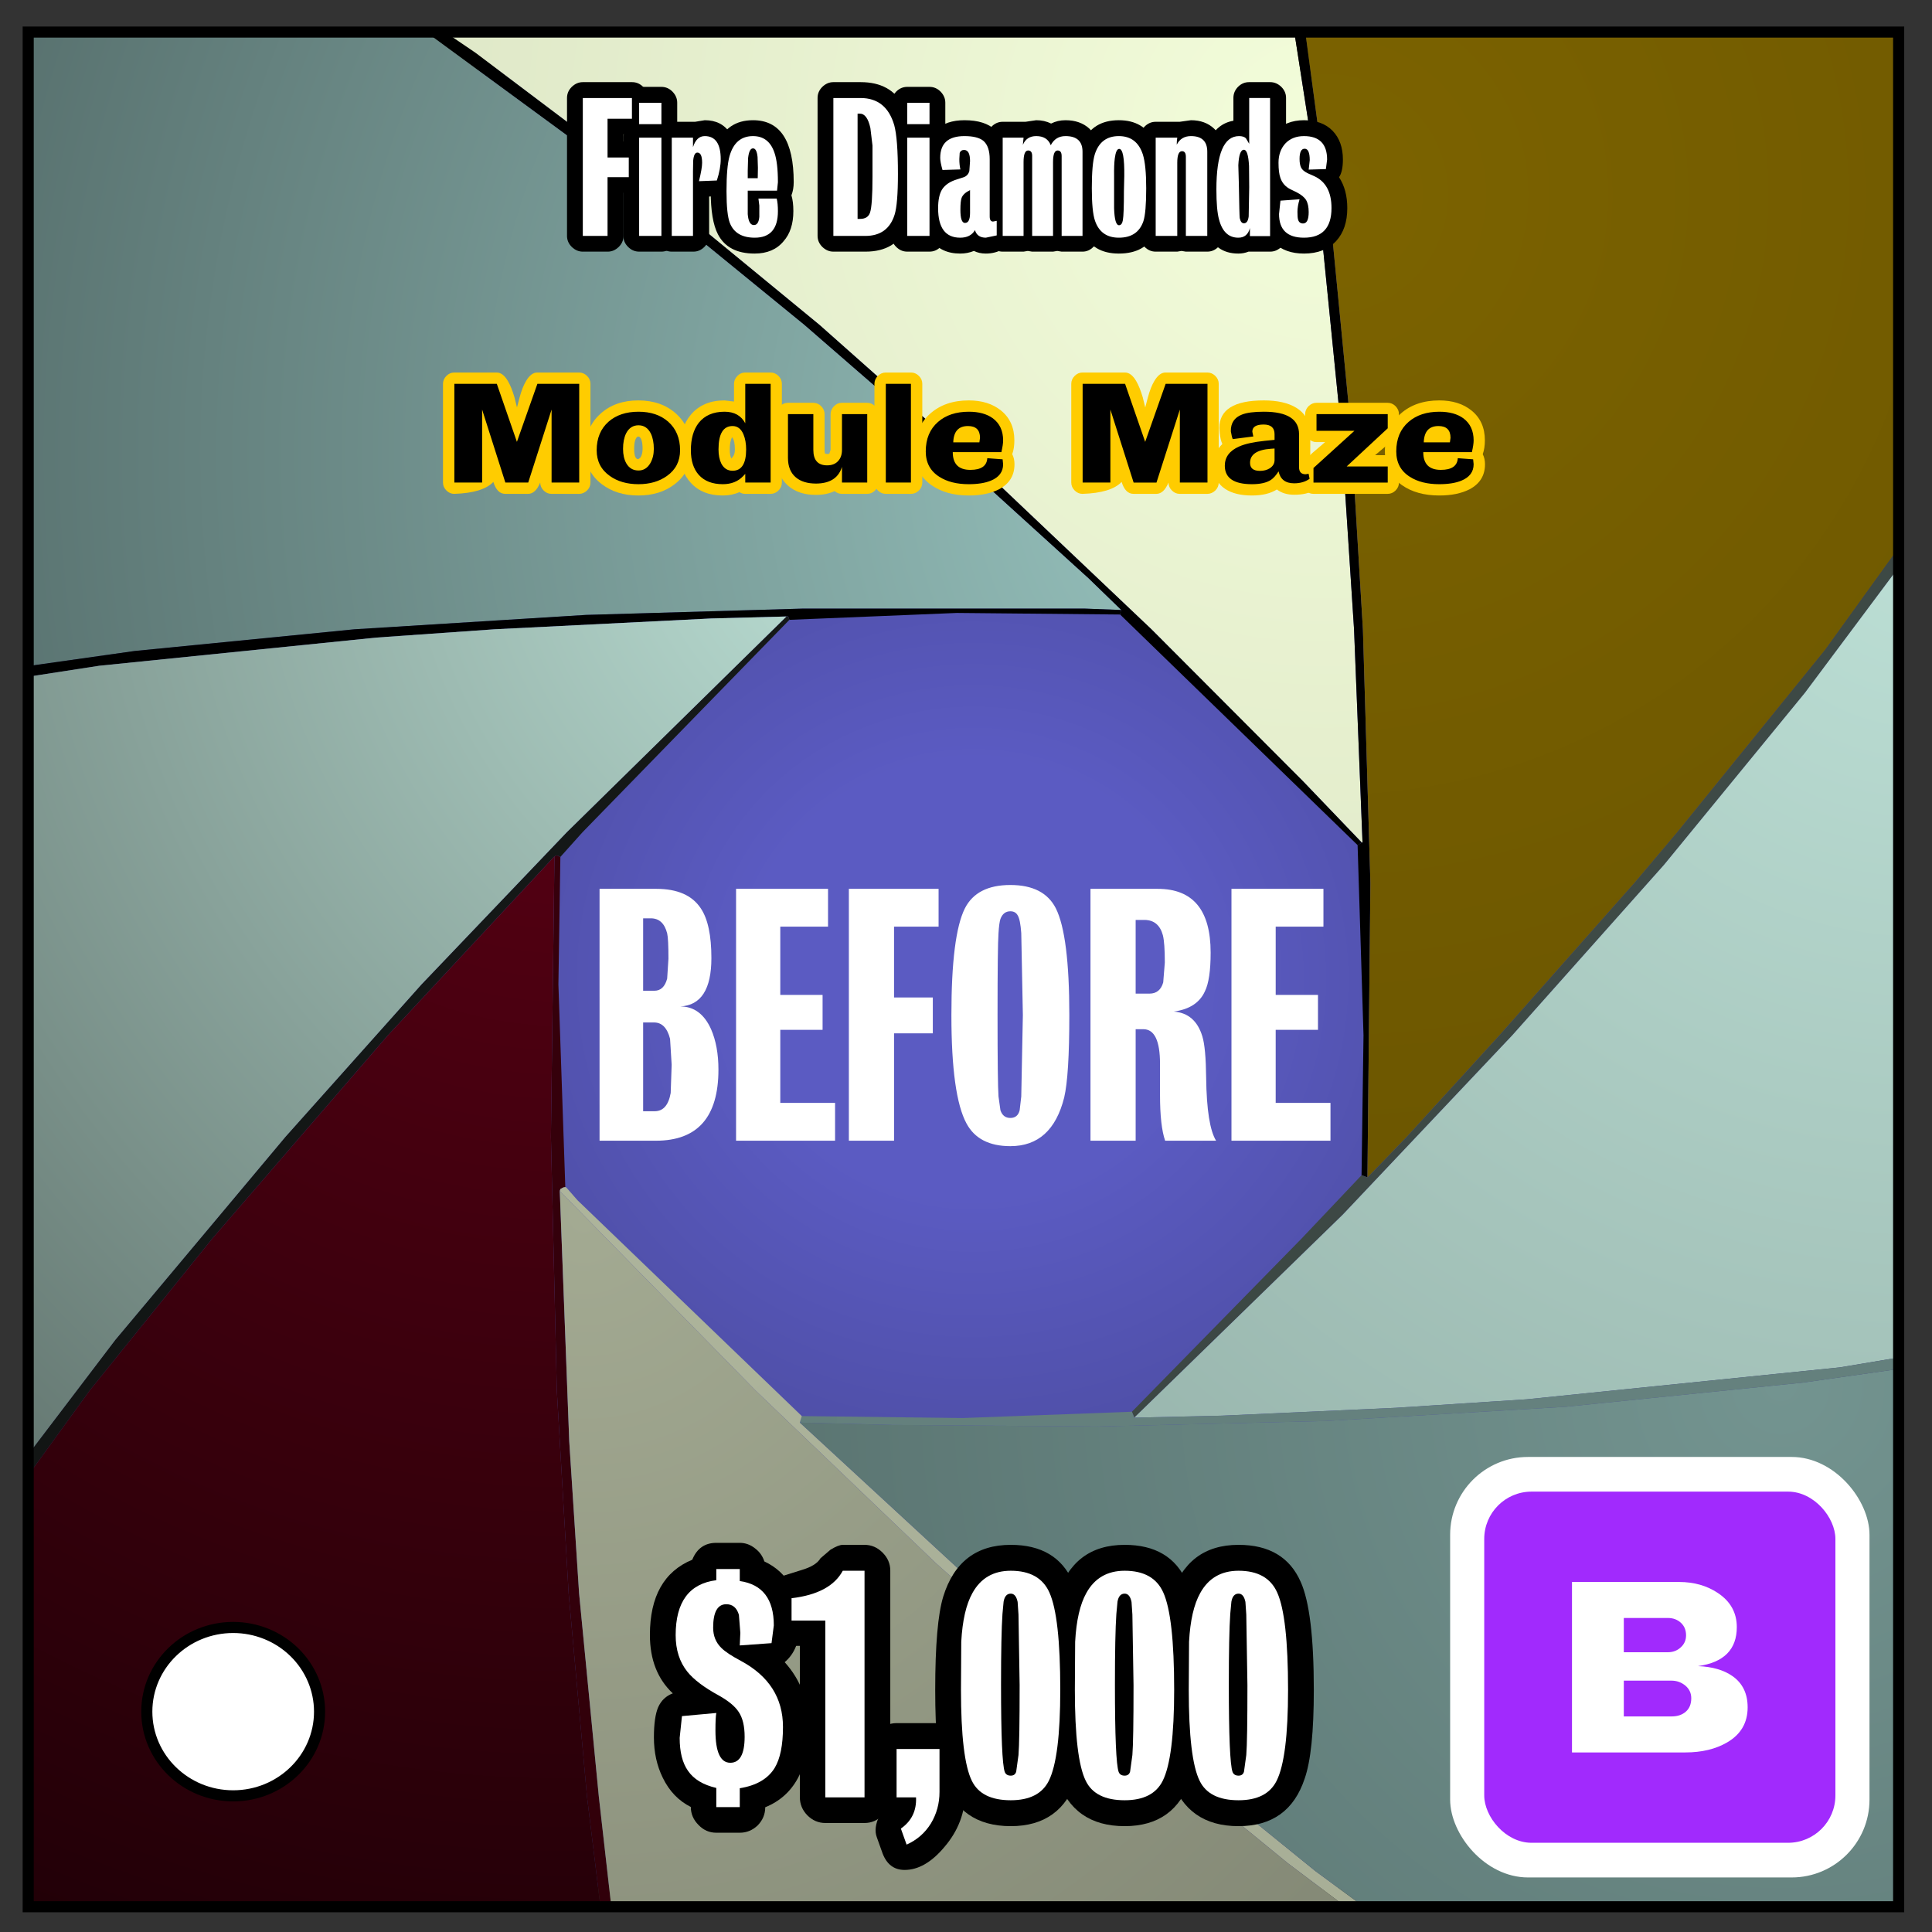 <svg xmlns="http://www.w3.org/2000/svg" viewBox="0 0 348 348" fill="none"><rect x="0" y="0" width="348" height="348" fill="#333333" stroke="none"/><defs><radialGradient spreadMethod="pad" r="819.2" id="d" gradientUnits="userSpaceOnUse" gradientTransform="translate(-152.55 -142.25) scale(.397)" cy="0" cx="0"><stop offset="0"/><stop offset="1"/></radialGradient><radialGradient spreadMethod="pad" r="819.2" id="e" gradientUnits="userSpaceOnUse" gradientTransform="translate(91.85 -130.15) scale(.52)" cy="0" cx="0"><stop stop-color="#9cc9c4" offset="0"/><stop stop-color="#495e5c" offset="1"/></radialGradient><radialGradient spreadMethod="pad" r="819.2" id="f" gradientUnits="userSpaceOnUse" gradientTransform="translate(-256.65 10.1) scale(.443)" cy="0" cx="0"><stop offset="0"/><stop offset="1"/></radialGradient><radialGradient spreadMethod="pad" r="819.2" id="g" gradientUnits="userSpaceOnUse" gradientTransform="matrix(.28 0 0 .28 92 -208)" cy="0" cx="0"><stop stop-color="#f3fdda" offset="0"/><stop stop-color="#dfe8c8" offset="1"/></radialGradient><radialGradient spreadMethod="pad" r="819.2" id="h" gradientUnits="userSpaceOnUse" gradientTransform="translate(-.05 -160.9) scale(.347)" cy="0" cx="0"><stop offset="0"/><stop offset="1"/></radialGradient><radialGradient spreadMethod="pad" r="819.2" id="i" gradientUnits="userSpaceOnUse" gradientTransform="translate(93.25 -195.85) scale(.372)" cy="0" cx="0"><stop stop-color="#7c6300" offset="0"/><stop stop-color="#695400" offset="1"/></radialGradient><radialGradient spreadMethod="pad" r="819.2" id="j" gradientUnits="userSpaceOnUse" gradientTransform="translate(177.7 -25.25) scale(.308)" cy="0" cx="0"><stop stop-color="#3e4a46" offset="0"/><stop stop-color="#3b4643" offset="1"/></radialGradient><radialGradient spreadMethod="pad" r="819.2" id="k" gradientUnits="userSpaceOnUse" gradientTransform="translate(244.2 -109.7) scale(.434)" cy="0" cx="0"><stop stop-color="#bcdfd5" offset="0"/><stop stop-color="#94b0a8" offset="1"/></radialGradient><radialGradient spreadMethod="pad" r="819.2" id="l" gradientUnits="userSpaceOnUse" gradientTransform="translate(152.3 111.6) scale(.299)" cy="0" cx="0"><stop stop-color="#65817e" offset="0"/><stop stop-color="#637f7c" offset="1"/></radialGradient><radialGradient spreadMethod="pad" r="819.2" id="m" gradientUnits="userSpaceOnUse" gradientTransform="translate(-50.75 -82.85) scale(.5)" cy="0" cx="0"><stop stop-color="#151918" offset="0"/><stop stop-color="#101312" offset="1"/></radialGradient><radialGradient spreadMethod="pad" r="819.2" id="n" gradientUnits="userSpaceOnUse" gradientTransform="translate(-5.7 -124.35) scale(.587)" cy="0" cx="0"><stop stop-color="#c1e6db" offset="0"/><stop stop-color="#404c48" offset="1"/></radialGradient><radialGradient spreadMethod="pad" r="819.2" id="o" gradientUnits="userSpaceOnUse" gradientTransform="matrix(.4 0 0 .4 -100.8 -80.3)" cy="0" cx="0"><stop stop-color="#37000c" offset="0"/><stop stop-color="#31000a" offset="1"/></radialGradient><radialGradient spreadMethod="pad" r="819.2" id="p" gradientUnits="userSpaceOnUse" gradientTransform="translate(-100.8 -80.3) scale(.466)" cy="0" cx="0"><stop stop-color="#5a0014" offset="0"/><stop stop-color="#1c0006" offset="1"/></radialGradient><radialGradient spreadMethod="pad" r="819.2" id="q" gradientUnits="userSpaceOnUse" gradientTransform="translate(-136.95 18.25) scale(.42)" cy="0" cx="0"><stop stop-color="#aeb59c" offset="0"/><stop stop-color="#a7ae96" offset="1"/></radialGradient><radialGradient spreadMethod="pad" r="819.2" id="r" gradientUnits="userSpaceOnUse" gradientTransform="translate(-95.45 63.35) scale(.319)" cy="0" cx="0"><stop stop-color="#a3aa92" offset="0"/><stop stop-color="#848976" offset="1"/></radialGradient><radialGradient spreadMethod="pad" r="819.2" id="s" gradientUnits="userSpaceOnUse" gradientTransform="translate(208.15 106.15) scale(.372)" cy="0" cx="0"><stop stop-color="#739490" offset="0"/><stop stop-color="#566f6c" offset="1"/></radialGradient><radialGradient spreadMethod="pad" r="819.2" id="b" gradientUnits="userSpaceOnUse" gradientTransform="matrix(.349 0 0 .333 175.376 176.382)" cy="0" cx="0"><stop stop-color="#5b5bc2" offset=".145"/><stop stop-color="#1e1e3b" offset="1"/></radialGradient><clipPath id="c" clipPathUnits="userSpaceOnUse"><rect ry="0" y="-236.859" x="-236.356" height="475.278" width="474.212" fill="red" fill-rule="evenodd" stroke-width="22.212" stroke-linecap="square"/></clipPath><clipPath id="a" clipPathUnits="userSpaceOnUse"><path fill="red" fill-rule="evenodd" stroke-width="40.107" stroke-linecap="square" d="M5.079 5.776h336.913v337.67H5.079z"/></clipPath></defs><path clip-path="url(#a)" d="M403.82 12.693v327.344H-53.103V12.693H403.82" fill="url(#b)" fill-rule="evenodd"/><g clip-path="url(#c)" transform="matrix(.71 0 0 .71 173.003 174.057)" fill-rule="evenodd"><path fill="url(#d)" d="M-139.5-239.9h4.5l12 8.15 40.25 30.35 47 38.65 43.5 38.6L48.5-85.5 87-46.9l14.85 15.5-1.1.65-60.25-58.5.25-1.15-8.25-8L-10-137l-29.65-25.75L-87-201.4l-52.5-38.5"/><path fill="url(#e)" d="M-319.9-60.25V-239.9h180.4l52.5 38.5 47.35 38.65L-10-137l42.5 38.6 8.25 8-9.25-.35H-40l-55 1.6-58.75 3.65-55.75 5.5-51.9 7.35-43.35 8.4-15.15 4"/><path fill="url(#f)" d="M-319.9-57.65v-2.6l15.15-4 43.35-8.4 51.9-7.35 55.75-5.5L-95-89.15l55-1.6h71.5l9.25.35-.25 1.15-41.4-.4-42.5 1.75-.35-1-.4.15-19 .5-55.1 2.75-29.9 2.1-70.35 7.15-51.9 8-15 2.75-34.35 7.85h-.15"/><path fill="url(#g)" d="M-135-239.9H84.25l4 25.65 3.1 25.75L96.5-137l3.35 51.5L102-31.4h-.15L87-46.9 48.5-85.5 7.75-124.15l-43.5-38.6-47-38.65-40.25-30.35-12-8.15"/><path fill="url(#h)" d="M87.1-239.9l6.9 51.4 5 51.5 3.1 51.5 1.9 64.35-.75 74.65h-.15l-1.35-.5.5-35.5-1.5-48.25 1.1-.65h.15l-2.15-54.1L96.5-137l-5.15-51.5-3.1-25.75-4-25.65h2.85"/><path fill="url(#i)" d="M308.1-239.9l-2.6 14.5-6.5 17-11 24.4-20.25 34.1L251-124.15l-31.65 43.9L181.85-34 171-21.15 136.75 17.5l-23.5 25.75-9.9 10.25h-.1l.75-74.65-1.9-64.35L99-137l-5-51.5-6.9-51.4h221"/><path fill="url(#j)" d="M103.25 53.5h.1l9.9-10.25 23.5-25.75L171-21.15 181.85-34l37.5-46.25 31.65-43.9 16.75-25.75L288-184l11-24.4 6.5-17 2.6-14.5h1.65l-.5 7.65-7 23-13.25 28.6-18.9 32.75-24.6 36.65-31.25 41.85-35.75 43.65L140 17.5 97 63l-52.9 51.5-.6-1.5 43.1-44 15.15-16 1.35.5h.15"/><path fill="url(#k)" d="M44.1 114.5L97 63l43-45.5 38.5-43.25 35.75-43.65 31.25-41.85 24.6-36.65 18.9-32.75 13.25-28.6 7-23 .5-7.65 9.5.15v323.1L287.35 91l-64.25 10.75-79.5 8.1-33.1 2.15-44.25 2-22.15.5"/><path fill="url(#l)" d="M43.5 113l.6 1.5 22.15-.5 44.25-2 33.1-2.15 79.5-8.1L287.35 91l31.9-7.65v2.9l-15.4 4.1L260.1 99l-46.25 6.6-60.35 6.15-60.75 3.6-57.9 1.4-52.1-.4-23.5-.6.5-1.65 40.85.5 42.9-1.6"/><path fill="url(#m)" d="M-302.15 239.25h-2.6l2.1-6.9 13.5-28.25 19-32.1 26.4-38.65 29.35-38.6 43.15-51.5 34.5-38.65L-99.9-34l55.75-54.75.4-.15.35 1L-95.9-34l-5.6 6.25-.9-.4-.6.25-42.25 45.4-44.5 51.5-31.15 38.6-37.35 51.5-29.65 48.15-13.25 29.1-1 2.9"/><path fill="url(#n)" d="M-304.75 239.25l-15.15-.15V-57.65h.15l34.35-7.85 15-2.75 51.9-8 70.35-7.15 29.9-2.1 55.1-2.75 19-.5L-99.9-34l-36.85 38.6-34.5 38.65-43.15 51.5-29.35 38.6-26.4 38.65-19 32.1-13.5 28.25-2.1 6.9"/><path fill="url(#o)" d="M-88.5 239.25h-2.75l-3.5-28.65-4.65-51.5-3-51.5-1.5-64.35.9-71.15.6-.25.9.4-.5 32.35 1.75 51.4-.5.1-.75.4-.15.5 2.4 63.5 2.5 38.6 5 51.5 3.25 28.65"/><path fill="url(#p)" d="M-91.25 239.25h-210.9l1-2.9 13.25-29.1 29.65-48.15 37.35-51.5 31.15-38.6 44.5-51.5L-103-27.9l-.9 71.15 1.5 64.35 3 51.5 4.65 51.5 3.5 28.65"/><path fill="url(#q)" d="M103.25 239.25H98.6L83 227.5l-45.4-37.15-43.75-38.85L-52 107.6-101.65 57l.15-.5.75-.4.5-.1.25.1 2.85 3.25 56.9 54.75-.5 1.65 47 43.35 14.5 12.9 30.1 25.75L90 229.5l13.25 9.75"/><path fill="url(#r)" d="M98.6 239.25H-88.5l-3.25-28.65-5-51.5-2.5-38.6-2.4-63.5L-52 107.6l45.85 43.9 43.75 38.85L83 227.5l15.6 11.75"/><path fill="url(#s)" d="M319.25 86.25v153h-216L90 229.5l-39.15-31.75L20.75 172l-14.5-12.9-47-43.35 23.5.6 52.1.4 57.9-1.4 60.75-3.6 60.35-6.15L260.1 99l43.75-8.65 15.4-4.1"/></g><path d="M5.079 5.776h336.913v337.67H5.08z" stroke-width="2" stroke="#000"/><path d="M26.442 308.31c0-8.377 6.966-15.166 15.56-15.166 4.126 0 8.084 1.597 11.001 4.441 2.918 2.844 4.558 6.702 4.558 10.724 0 8.376-6.966 15.165-15.56 15.165-8.593 0-15.559-6.79-15.559-15.165z" stroke-width="2" stroke="#000" fill="#fff"/><g style="line-height:1.25;-inkscape-font-specification:'Ostrich Sans'" aria-label="Fire Diamonds" font-size="32.363" font-family="BureauGrotOneFivePhat" fill="#000" stroke-width=".809" font-weight="400"><path style="-inkscape-font-specification:BureauGrotOneFivePhat" d="M102.987 15.649q.885-.853 1.99-.853h8.882q1.137 0 1.99.853.854.853.854 1.991v3.73q0 1.106-.853 1.959-.854.853-1.991.853h-1.55v1.296h.95q1.137 0 1.99.853.885.885.885 1.991v3.572q0 1.137-.885 1.99-.853.822-1.99.822h-.95v7.775q0 1.138-.852 1.991-.885.854-1.991.854h-4.488q-1.106 0-1.991-.854-.854-.853-.854-1.99V17.64q0-1.138.854-1.991z"/><path style="-inkscape-font-specification:BureauGrotOneFivePhat" d="M121.98 22.35q0 .631-.347 1.2.348.632.348 1.233V42.48q0 1.138-.853 1.991-.854.854-1.991.854h-4.014q-1.138 0-1.991-.854-.854-.853-.854-1.99v-17.7q0-.6.316-1.232-.316-.569-.316-1.2v-3.857q0-1.106.854-1.99.853-.854 1.99-.854h4.015q1.137 0 1.99.853.854.885.854 1.991v3.856z"/><path style="-inkscape-font-specification:BureauGrotOneFivePhat" d="M125.205 21.938l1.738-.284q3.034 0 4.52 2.275 1.232 1.865 1.232 4.741 0 2.244-.664 4.045-.948 2.529-2.781 2.592l-1.517.095v7.08q0 1.137-.853 1.99-.854.854-1.991.854H121q-1.138 0-1.99-.854-.854-.853-.854-1.99v-17.7q0-1.106.853-1.99.853-.854 1.991-.854h4.204z"/><path style="-inkscape-font-specification:BureauGrotOneFivePhat" d="M142.556 35.18q.347 1.138.347 2.845 0 3.445-1.77 5.436-1.833 2.212-5.214 2.212-4.804 0-6.606-3.476-1.296-2.497-1.296-7.775 0-5.53 1.138-8.344 1.77-4.424 6.48-4.424 7.331 0 7.331 11.156 0 1.328-.41 2.37zM162.72 19.03q1.896 3.54 1.896 12.295 0 6.51-1.233 9.418-1.928 4.583-7.49 4.583h-5.784q-1.106 0-1.991-.854-.853-.853-.853-1.99V17.64q0-1.138.853-1.991.885-.853 1.991-.853h4.93q5.436 0 7.68 4.235z"/><path style="-inkscape-font-specification:BureauGrotOneFivePhat" d="M170.273 22.35q0 .631-.348 1.2.348.632.348 1.233V42.48q0 1.138-.854 1.991-.853.854-1.99.854h-4.014q-1.138 0-1.992-.854-.853-.853-.853-1.99v-17.7q0-.6.316-1.232-.316-.569-.316-1.2v-3.857q0-1.106.853-1.99.854-.854 1.992-.854h4.013q1.138 0 1.991.853.854.885.854 1.991v3.856z"/><path style="-inkscape-font-specification:BureauGrotOneFivePhat" d="M173.718 21.654q7.395 0 7.395 7.016v10.303l1.264.79v2.623q0 1.58-1.738 2.497-1.39.79-3.066.79-1.2 0-2.149-.474-1.137.474-2.465.474-3.476 0-5.246-2.465-1.58-2.18-1.58-5.689 0-3.287 1.39-5.183l-.537-.98q-.474-1.833-.474-2.939 0-3.255 2.054-5.057 1.928-1.706 5.152-1.706zm5.025 19.468l-.285-.379-.379-.348-.98 1.39q1.644-.125 1.644-.663z"/><path style="-inkscape-font-specification:BureauGrotOneFivePhat" d="M184.716 21.938l1.928-.284q1.485 0 2.686.6 1.17-.6 2.592-.6 2.623 0 4.267 1.485 1.643 1.517 1.643 4.172v15.17q0 1.138-.885 1.991-.853.854-1.96.854h-3.76l-.79-.127-.759.127h-3.761l-.79-.127-.759.127h-3.76q-1.138 0-1.992-.854-.853-.853-.853-1.99v-17.7q0-1.106.853-1.99.854-.854 1.991-.854h4.109z"/><path style="-inkscape-font-specification:BureauGrotOneFivePhat" d="M207.882 25.383q1.422 2.75 1.422 8.502 0 5.467-1.169 7.996-1.738 3.792-6.605 3.792-4.71 0-6.48-3.855-1.232-2.624-1.232-7.933 0-5.468 1.17-8.154 1.77-4.077 6.542-4.077 4.488 0 6.352 3.73z"/><path style="-inkscape-font-specification:BureauGrotOneFivePhat" d="M212.496 21.938l2.023-.284q2.56 0 4.172 1.517 1.612 1.517 1.612 4.14v15.17q0 1.138-.854 1.991-.853.854-1.99.854h-3.856l-.79-.127-.759.127h-3.887q-1.138 0-1.991-.854-.854-.853-.854-1.99v-17.7q0-1.106.854-1.99.853-.854 1.99-.854h4.33z"/><path style="-inkscape-font-specification:BureauGrotOneFivePhat" d="M231.649 17.64v24.841q0 1.138-.853 1.991-.885.854-1.992.854h-3.919q-.853.347-1.833.347-4.14 0-5.752-4.045-1.043-2.623-1.043-7.522 0-11.346 5.91-12.357V17.64q0-1.138.822-1.991.854-.853 1.991-.853h3.824q1.107 0 1.992.853.853.853.853 1.991z"/><path style="-inkscape-font-specification:BureauGrotOneFivePhat" d="M241.193 31.925q1.486 2.244 1.486 5.563 0 3.729-1.991 5.91-2.086 2.275-5.815 2.275-3.35 0-5.342-1.896-1.99-1.865-1.99-5.246 0-3.16 1.074-4.235-1.17-1.77-1.17-4.962 0-3.319 2.055-5.5 2.086-2.18 5.373-2.18 3.286 0 5.151 1.896 1.865 1.928 1.865 5.183 0 2.18-.696 3.192z"/></g><g style="line-height:1.25;-inkscape-font-specification:'Ostrich Sans'" aria-label="Fire Diamonds" font-size="32.363" font-family="BureauGrotOneFive" stroke-width=".809" font-weight="400" fill="#fff"><path style="-inkscape-font-specification:BureauGrotOneFive" d="M109.434 31.91v10.587h-4.456V17.656h8.849v3.73h-4.393v6.984h3.824v3.54h-3.824zM119.137 18.51v3.855h-4.014v-3.856h4.014zm0 6.288v17.699h-4.014V24.798h4.014zM124.825 24.798v1.707q.632-1.991 2.118-1.991 2.876 0 2.876 4.172 0 1.675-.695 3.824l-3.224.126q.569-2.307.569-3.318 0-1.833-.854-1.833-.632 0-.758 1.485l-.032 1.865v11.662h-3.824V24.798h3.824zM139.964 34.343h-5.278v4.235q.158 1.96 1.106 1.96.853 0 .98-1.486V37.03l-.158-1.264h3.287q.221.854.221 2.276 0 4.772-4.172 4.772-3.445 0-4.488-2.655-.6-1.548-.6-5.72 0-4.362.537-6.29 1.011-3.634 4.235-3.634 2.845 0 3.856 2.97.632 1.802.632 5.342l-.158 1.517zm-5.278-2.244h1.801l.032-1.865-.063-1.959q-.158-1.549-.822-1.549-.695 0-.885 1.77l-.063 2.244v1.36zM154.881 20.469h-.41V39.43h.442q1.422 0 1.801-1.137.443-1.296.443-6.51V26.22l-.38-3.16q-.568-2.592-1.896-2.592zm6.195 2.086q.664 2.433.664 8.786 0 5.404-.601 7.332-1.201 3.824-5.278 3.824h-5.752V17.656h4.899q4.646 0 6.068 4.899zM167.428 18.51v3.855h-4.013v-3.856h4.013zm0 6.288v17.699h-4.013V24.798h4.013zM177.13 25.367q1.139.98 1.139 3.319v10.303q0 .916.6.916l.664-.126v2.623l-1.96.411q-1.548 0-1.96-1.359-.79 1.36-2.654 1.36-3.982 0-3.982-5.31 0-2.181.695-3.35.822-1.296 2.781-1.865l.98-.316q.917-.253 1.17-1.17l.126-1.801q0-1.991-1.075-1.991-.6 0-.79.537l-.063 1.106q0 1.043.19 1.865l-3.224.095q-.41-1.454-.41-2.181 0-3.919 4.36-3.919 2.371 0 3.414.853zm-2.401 12.99v-4.109q-1.201.57-1.517 1.39-.221.601-.221 2.15 0 2.37.821 2.37.917 0 .917-1.801zM184.368 24.798l-.126 1.296q.664-1.58 2.402-1.58 1.991 0 2.623 1.643.853-1.643 2.655-1.643 3.066 0 3.066 2.813v15.17h-3.761v-14.38q0-1.011-.727-1.011-.822 0-.822 2.085v13.306h-3.761V28.085q0-.98-.727-.98-.822 0-.822 2.086v13.306h-3.76V24.798h3.76zM202.51 31.751q.063-4.93-.917-4.93-.569 0-.79 1.675-.158 1.17-.127 3.224v5.784q.095 3.065.885 3.065.538 0 .696-.916.19-1.075.19-5.247l.062-2.655zm3.95 2.15q0 4.393-.506 5.941-1.011 2.971-4.424 2.971-3.256 0-4.299-3.066-.568-1.675-.568-5.846 0-4.362.537-6.1 1.043-3.287 4.33-3.287 3.255 0 4.33 3.318.6 1.928.6 6.069zM212.054 29.318v13.179h-3.887V24.798h3.887q-.095.506-.095 1.265.79-1.549 2.56-1.549 2.94 0 2.94 2.813v15.17h-3.856V28.243q0-1.011-.696-1.011-.853 0-.853 2.086zM224.411 24.893l.6 1.012v-8.25h3.762V42.53h-3.635v-1.454q-.442 1.738-2.086 1.738-2.623 0-3.476-3.287-.474-1.706-.474-5.404 0-9.608 4.077-9.608.822 0 1.232.38zm.57 4.994q-.159-2.908-.917-2.908-.885 0-1.012 2.781l.095 3.414q.095 5.657.158 6.1.19.947.759.947.695 0 .853-1.232l.095-5.246-.032-3.856zM234.873 24.514q4.171 0 4.171 4.235l-.22 1.707-3.098.094.19-1.706q0-2.054-.917-2.054t-.917 1.833q0 1.011.285 1.58.284.569 1.2 1.011l1.139.506q3.128 1.422 3.128 5.752 0 5.341-4.961 5.341-4.488 0-4.488-4.267l.253-2.401 3.444-.253q-.379 1.264-.379 2.244 0 .98.095 1.359.19.758.916.758 1.012 0 1.012-2.054 0-1.39-.474-2.18-.474-.76-1.707-1.392l-1.106-.537q-1.327-.663-1.802-2.022-.347-.949-.347-2.75 0-2.118 1.232-3.477 1.265-1.327 3.35-1.327z"/></g><g style="line-height:1.25;-inkscape-font-specification:'Ostrich Sans'" aria-label="Module Maze" font-size="23.167" font-family="BureauGrotSevenNinePhat" fill="#fc0" stroke-width=".579" font-weight="400"><path style="-inkscape-font-specification:BureauGrotSevenNinePhat" d="M91.491 68.64q.634 1.086 1.177 2.919l.452 1.832.475-1.81q.498-1.855 1.154-2.94.905-1.54 2.014-1.54h7.556q.792 0 1.425.612.611.61.611 1.425v17.783q0 .814-.61 1.425-.634.61-1.426.61h-5q-.792 0-1.403-.61-.61-.611-.61-1.425-.837 2.036-2.195 2.036h-4.095q-1.493 0-2.15-2.15-1.9 1.991-7.058 2.15-.792 0-1.403-.611-.61-.611-.61-1.425V69.138q0-.814.61-1.425.611-.611 1.403-.611h7.67q1.108 0 2.013 1.538z"/><path style="-inkscape-font-specification:BureauGrotSevenNinePhat" d="M114.975 72.124q4.14 0 6.787 2.376 2.76 2.489 2.76 6.606 0 3.778-2.963 6.086-2.647 2.059-6.584 2.059-3.914 0-6.606-2.059-2.964-2.262-2.964-6.086 0-4.117 2.783-6.606 2.647-2.376 6.787-2.376zm.385 10.294q.384-.61.384-1.56 0-1.833-.61-2.195l-.159-.023h-.113q-.634.385-.634 2.217 0 1.855.747 1.855l.385-.294z"/><path style="-inkscape-font-specification:BureauGrotSevenNinePhat" d="M134.228 67.102h4.57q.815 0 1.426.61.61.612.61 1.426v17.783q0 .814-.61 1.425-.611.61-1.426.61h-4.57q-.565 0-1.04-.316-1.335.61-3.01.61-3.665 0-5.746-2.284-2.036-2.195-2.036-5.86 0-3.96 2.036-6.402 2.172-2.58 6.063-2.58l1.72.204v-3.19q0-.814.61-1.425.589-.611 1.403-.611zm-1.855 13.846q0-1.584-.498-2.195-.43.747-.43 2.195 0 1.108.295 1.651l.362-.475q.271-.452.271-1.176z"/><path style="-inkscape-font-specification:BureauGrotSevenNinePhat" d="M158.232 74.59v12.33q0 .815-.61 1.426-.611.61-1.426.61h-4.57q-.701 0-1.29-.497-1.425.679-3.348.679-3.145.022-5.09-1.697-2.014-1.81-2.014-4.932V74.59q0-.791.611-1.425.634-.61 1.425-.61h4.57q.815 0 1.426.61.61.634.61 1.425v6.448q0 .407.069.656l.384.09.385-.044.249-.702V74.59q0-.791.61-1.425.611-.61 1.403-.61h4.57q.815 0 1.426.61.61.634.61 1.425z"/><path style="-inkscape-font-specification:BureauGrotSevenNinePhat" d="M166.128 69.138v17.783q0 .814-.61 1.425-.612.61-1.426.61h-4.547q-.792 0-1.426-.61-.61-.611-.61-1.425V69.138q0-.814.61-1.425.634-.611 1.426-.611h4.547q.814 0 1.425.61.611.612.611 1.426z"/><path style="-inkscape-font-specification:BureauGrotSevenNinePhat" d="M182.327 81.807q.407.792.407 1.81 0 3.032-2.76 4.503-2.172 1.13-5.475 1.13-4.072 0-6.742-1.877-3.054-2.15-3.054-6.086 0-4.23 2.828-6.764 2.692-2.399 6.968-2.399 3.552 0 5.792 1.81 2.42 1.946 2.42 5.385 0 1.425-.384 2.488zM204.657 68.64q.634 1.086 1.177 2.919l.452 1.832.475-1.81q.498-1.855 1.154-2.94.905-1.54 2.014-1.54h7.556q.792 0 1.425.612.611.61.611 1.425v17.783q0 .814-.61 1.425-.634.61-1.426.61h-5q-.792 0-1.403-.61-.61-.611-.61-1.425-.838 2.036-2.195 2.036h-4.095q-1.493 0-2.15-2.15-1.9 1.991-7.058 2.15-.792 0-1.403-.611-.61-.611-.61-1.425V69.138q0-.814.61-1.425.611-.611 1.403-.611h7.67q1.108 0 2.013 1.538z"/><path style="-inkscape-font-specification:BureauGrotSevenNinePhat" d="M237.779 85.902q0 3.213-4.683 3.213-1.856 0-3.1-.95-1.697 1.086-4.502 1.086-3.01 0-4.796-1.177-2.127-1.402-2.127-4.185 0-2.376 1.606-3.914-.34-.701-.475-1.968l-.022-.272-.046-.633q0-4.978 8.01-4.978 3.687 0 5.859 1.335 2.511 1.561 2.511 4.751v5.837l1.674.883.09.972z"/><path style="-inkscape-font-specification:BureauGrotSevenNinePhat" d="M251.376 73.165q.61.634.61 1.425v2.557q0 1.018-1.945 2.85l-2.353 1.991h2.263q.814 0 1.425.611.61.611.61 1.426v2.896q0 .814-.61 1.425-.611.61-1.425.61H236.58q-.815 0-1.426-.61-.61-.611-.61-1.425v-2.647q0-.996 1.832-2.67l2.308-1.968h-1.561q-.792 0-1.426-.611-.61-.611-.61-1.403V74.59q0-.791.61-1.425.634-.61 1.426-.61h12.828q.814 0 1.425.61z"/><path style="-inkscape-font-specification:BureauGrotSevenNinePhat" d="M267.077 81.807q.407.792.407 1.81 0 3.032-2.76 4.503-2.172 1.13-5.475 1.13-4.072 0-6.742-1.877-3.054-2.15-3.054-6.086 0-4.23 2.828-6.764 2.692-2.399 6.968-2.399 3.552 0 5.792 1.81 2.42 1.946 2.42 5.385 0 1.425-.384 2.488z"/></g><g style="line-height:1.25;-inkscape-font-specification:'Ostrich Sans'" aria-label="Module Maze" font-size="23.167" font-family="BureauGrotSevenNine" fill="#000" stroke-width=".579" font-weight="400"><path style="-inkscape-font-specification:BureauGrotSevenNine" d="M96.797 69.138h7.533v17.783h-4.977V73.776L95.145 86.92h-4.118l-4.185-13.145V86.92h-5V69.138h7.647l3.62 10.452 3.688-10.452zM115.009 84.749q1.357 0 2.127-1.313.633-1.108.633-2.579 0-1.651-.543-2.782-.746-1.471-2.217-1.471-1.493 0-2.24 1.47-.543 1.132-.543 2.783 0 1.561.588 2.602.747 1.29 2.195 1.29zm-7.534-3.643q0-3.258 2.15-5.158 2.058-1.787 5.384-1.787 3.303 0 5.34 1.787 2.149 1.9 2.149 5.158 0 2.941-2.353 4.615-2.082 1.494-5.136 1.494-3.1 0-5.18-1.494-2.354-1.674-2.354-4.615zM138.81 69.138v17.783h-4.57v-1.562l-.385.408q-1.38 1.448-3.665 1.448-2.806 0-4.321-1.675-1.426-1.606-1.426-4.434 0-3.122 1.426-4.955 1.606-1.99 4.638-1.99 2.624 0 3.733 2.08v-7.103h4.57zm-6.856 15.656q2.444 0 2.444-3.846 0-1.539-.475-2.693-.634-1.515-1.969-1.515-2.533 0-2.533 4.208 0 1.516.497 2.534.679 1.312 2.036 1.312zM156.208 74.59v12.33h-4.548v-2.827l-.09.271q-.996 2.715-4.57 2.738-2.33 0-3.643-1.11-1.425-1.198-1.425-3.506V74.59h4.57v6.448q0 2.783 2.488 2.783 1.267 0 1.969-.77.701-.746.701-2.013V74.59h4.548zM164.08 69.138v17.783h-4.524V69.138h4.525zM171.705 79.68h4.706l.113-.814q0-2.126-2.172-2.126-2.556 0-2.647 2.94zm3.077 4.955q2.918 0 3.054-2.104l2.76.204.09.882q0 2.06-2.216 2.964-1.539.634-3.982.634-3.213 0-5.294-1.335-2.444-1.539-2.444-4.57 0-3.394 2.218-5.317 2.104-1.832 5.542-1.832 2.715 0 4.344 1.199 1.833 1.38 1.833 3.981 0 .724-.317 2.104h-8.755q0 3.19 3.167 3.19zM209.962 69.138h7.534v17.783h-4.977V73.776l-4.208 13.145h-4.118l-4.185-13.145V86.92h-5V69.138h7.647l3.62 10.452 3.687-10.452zM227.655 74.16q6.334 0 6.334 4.05v5.95q0 1.267 1.2 1.267l.52-.09.18.905q-1.13.814-2.782.814-2.353 0-2.805-2.149-.702 1.086-1.38 1.538-1.177.77-3.417.77-4.887 0-4.887-3.326 0-2.33 2.58-3.462 1.56-.7 4.57-1.018l1.81-.18V78.21q0-1.742-1.969-1.742-2.036 0-2.036 1.29l.181.86-3.71.475q-.181-.43-.34-1.403-.045-2.217 1.991-3.01 1.29-.52 3.96-.52zm1.04 10.204q.883-.566.883-1.493v-2.082l-.68.046q-3.732.271-3.732 2.534 0 1.447 1.787 1.447.996 0 1.742-.452zM237.134 77.6v-3.01h12.828v2.557l-7.398 6.878h7.398v2.896H236.59v-2.625l7.375-6.697h-6.832zM256.455 79.68h4.706l.113-.814q0-2.126-2.172-2.126-2.556 0-2.647 2.94zm3.077 4.955q2.918 0 3.054-2.104l2.76.204.09.882q0 2.06-2.216 2.964-1.539.634-3.982.634-3.213 0-5.294-1.335-2.444-1.539-2.444-4.57 0-3.394 2.218-5.317 2.104-1.832 5.542-1.832 2.715 0 4.344 1.199 1.833 1.38 1.833 3.981 0 .724-.317 2.104h-8.755q0 3.19 3.167 3.19z"/></g><g style="line-height:1.25;-inkscape-font-specification:'Ostrich Sans'" aria-label="BEFORE" font-size="59.105" font-family="BureauGrotOneFive" fill="#fff" stroke-width="1.478" font-weight="400"><path style="-inkscape-font-specification:BureauGrotOneFive" d="M117.23 165.412h-1.385v13.045h2.02q1.731 0 2.308-2.194l.231-3.578q0-3.579-.23-4.56-.693-2.713-2.944-2.713zm.981-5.31q5.714 0 8.023 3.52 1.905 2.83 1.905 8.947 0 8.427-5.599 8.716 3.694 0 5.541 4.098 1.328 3.06 1.328 7.273 0 12.813-11.256 12.813h-10.158v-45.367h10.216zm-.404 24.069h-1.962v15.988h2.077q2.31 0 2.886-3.29l.174-5.08-.289-4.674q-.75-2.944-2.886-2.944zM149.149 160.102v6.81h-8.6v12.295h7.618v6.291h-7.619v13.16h9.87v6.811h-17.835v-45.367h16.566zM161.039 186.133v19.336H152.9v-45.367h16.162v6.81h-8.023v12.757h6.984v6.464h-6.984zM179.855 168.067q-.173 2.309-.173 14.776 0 12.295.173 14.661l.347 2.482q.461 1.385 1.789 1.385 1.327 0 1.674-1.385l.288-2.482.289-14.66-.289-14.777q-.173-2.424-.635-3.174-.404-.75-1.327-.75-1.27 0-1.79 1.385-.23.692-.346 2.54zm10.332-4.444q2.424 4.848 2.424 19.22 0 10.91-.923 14.834-2.194 8.774-9.697 8.774-5.714 0-7.908-4.099-2.713-5.021-2.713-19.509 0-14.372 2.425-19.22 2.135-4.214 8.196-4.214 6.06 0 8.196 4.214zM206.117 165.7h-1.558v13.276h2.482q1.905 0 2.482-2.02l.288-3.579q0-3.52-.346-4.906-.75-2.77-3.348-2.77zm2.425-5.598q9.523 0 9.523 11.486 0 4.906-1.039 6.984-1.385 3.06-5.598 3.636 3.867.29 5.137 4.445.635 2.02.692 7.503.116 8.6 1.79 11.313h-9.178q-.923-2.655-.923-8.254v-5.598q0-6.234-3.002-6.234h-1.385v20.086h-8.138v-45.367h12.12zM238.383 160.102v6.81h-8.6v12.295h7.618v6.291h-7.619v13.16h9.87v6.811h-17.835v-45.367h16.566z"/></g><g style="line-height:1.25;-inkscape-font-specification:'Ostrich Sans'" aria-label="$1,000" font-size="52.783" font-family="BureauGrotOneFivePhat" fill="#000" stroke-width="1.32" font-weight="400"><path style="-inkscape-font-specification:BureauGrotOneFivePhat" d="M145.671 310.996q0 11.34-7.835 14.536 0 1.855-1.34 3.247-1.392 1.34-3.247 1.34h-4.227q-1.856 0-3.196-1.392-1.392-1.391-1.392-3.247-3.299-1.65-5.051-5.258-1.598-3.247-1.598-7.268 0-3.66.773-5.464.825-1.804 2.629-2.474-4.124-3.866-4.124-10.515 0-10.412 7.629-13.557 1.237-3.04 4.33-3.04h4.227q1.494 0 2.732.979 1.237.927 1.7 2.37 6.34 2.99 6.34 11.495 0 4.382-2.68 6.65 4.33 4.794 4.33 11.598z"/><path style="-inkscape-font-specification:BureauGrotOneFivePhat" d="M142.578 296.46q-1.855 0-3.247-1.392-1.392-1.34-1.392-3.196v-4.02q0-2.578 2.165-3.712l4.279-1.34q2.628-.773 3.402-2.113l1.804-1.547q1.443-.876 2.216-.876h3.918q1.855 0 3.247 1.392 1.392 1.391 1.392 3.247v40.824q0 1.856-1.392 3.248-1.392 1.392-3.247 1.392h-7.062q-1.856 0-3.248-1.392-1.34-1.392-1.34-3.248V296.46h-1.495z"/><path style="-inkscape-font-specification:BureauGrotOneFivePhat" d="M158.248 311.769q1.392-1.392 3.248-1.392h7.732q1.855 0 3.247 1.392 1.392 1.443 1.392 3.247v7.732q0 5.567-3.763 9.948-3.454 4.124-7.165 4.124-2.835 0-3.969-2.99l-1.031-2.886q-.618-1.65.464-3.866-1.546-1.392-1.546-3.35v-8.712q0-1.804 1.391-3.247z"/><path style="-inkscape-font-specification:BureauGrotOneFivePhat" d="M193.248 284.913q2.371 5.258 2.371 19.485 0 11.288-1.65 15.979-2.834 8.557-11.907 8.557-9.226 0-12.113-8.506-1.495-4.484-1.495-16.03 0-12.062 1.444-16.804 2.886-9.33 12.164-9.33 8.248 0 11.186 6.65z"/><path style="-inkscape-font-specification:BureauGrotOneFivePhat" d="M213.763 284.913q2.371 5.258 2.371 19.485 0 11.288-1.65 15.979-2.834 8.557-11.906 8.557-9.227 0-12.114-8.506-1.494-4.484-1.494-16.03 0-12.062 1.443-16.804 2.886-9.33 12.165-9.33 8.247 0 11.185 6.65z"/><path style="-inkscape-font-specification:BureauGrotOneFivePhat" d="M234.278 284.913q2.372 5.258 2.372 19.485 0 11.288-1.65 15.979-2.835 8.557-11.907 8.557-9.227 0-12.113-8.506-1.495-4.484-1.495-16.03 0-12.062 1.443-16.804 2.887-9.33 12.165-9.33 8.247 0 11.185 6.65z"/></g><g style="line-height:1.25;-inkscape-font-specification:'Ostrich Sans'" aria-label="$1,000" font-size="52.783" font-family="BureauGrotOneFive" stroke-width="1.32" font-weight="400" fill="#fff"><path style="-inkscape-font-specification:BureauGrotOneFive" d="M133.249 284.785q6.134.876 6.134 7.99l-.413 3.195-5.721.412.051-1.134.052-1.134-.258-3.247q-.567-1.907-2.268-1.907-2.371 0-2.371 4.227 0 2.216 1.495 3.66.979.979 3.505 2.319 7.577 4.072 7.577 11.907 0 4.897-1.495 7.371-1.804 2.938-6.288 3.66v3.402h-4.227v-3.454q-3.557-.825-5.103-3.093-1.495-2.113-1.495-5.927l.412-3.918 6.186-.567q-.155.773-.155 3.144 0 5.825 2.68 5.825 2.578 0 2.578-4.69 0-2.887-1.083-4.485-.979-1.495-3.556-2.938-3.97-2.165-5.67-4.278-2.114-2.63-2.114-6.598 0-8.97 7.32-9.897v-2.01h4.227v2.165zM155.723 282.929v40.824h-7.062v-31.855h-6.083v-4.02q7.01-.825 9.227-4.95h3.918zM169.228 322.774q0 3.093-1.547 5.67-1.598 2.577-4.381 3.814l-1.031-2.886q2.886-2.01 2.732-5.619h-3.505v-8.711h7.732v7.732zM180.568 290.712q-.258 3.763-.258 12.732 0 13.814.67 15.722.258.67 1.082.67.774 0 .98-.722l.412-2.99q.206-2.474.206-12.577l-.206-12.732-.154-2.268q-.31-1.494-1.238-1.494-1.03 0-1.288 1.443l-.206 2.216zm8.453-3.866q1.959 4.33 1.959 17.526 0 12.268-2.062 16.392-1.752 3.505-6.856 3.505-5.309 0-7.01-3.505-1.958-3.97-1.958-16.392l.051-8.66q.31-5.721 2.01-8.762 2.217-4.021 6.907-4.021 5.207 0 6.96 3.917zM201.083 290.712q-.258 3.763-.258 12.732 0 13.814.67 15.722.258.67 1.083.67.773 0 .98-.722l.411-2.99q.207-2.474.207-12.577l-.207-12.732-.154-2.268q-.31-1.494-1.237-1.494-1.031 0-1.289 1.443l-.206 2.216zm8.453-3.866q1.96 4.33 1.96 17.526 0 12.268-2.063 16.392-1.752 3.505-6.855 3.505-5.31 0-7.01-3.505-1.96-3.97-1.96-16.392l.052-8.66q.31-5.721 2.01-8.762 2.217-4.021 6.908-4.021 5.206 0 6.958 3.917zM221.598 290.712q-.258 3.763-.258 12.732 0 13.814.67 15.722.258.67 1.083.67.773 0 .98-.722l.412-2.99q.206-2.474.206-12.577l-.206-12.732-.155-2.268q-.31-1.494-1.237-1.494-1.031 0-1.289 1.443l-.206 2.216zm8.454-3.866q1.958 4.33 1.958 17.526 0 12.268-2.061 16.392-1.753 3.505-6.856 3.505-5.31 0-7.01-3.505-1.959-3.97-1.959-16.392l.052-8.66q.309-5.721 2.01-8.762 2.216-4.021 6.907-4.021 5.206 0 6.959 3.917z"/></g><rect ry="14.022" y="262.433" x="261.205" height="75.741" width="75.536" fill="#fff" fill-rule="evenodd"/><rect width="63.254" height="63.254" x="267.346" y="268.676" ry="8.526" fill="#a12afd" fill-rule="evenodd"/><g style="line-height:1.25;-inkscape-font-specification:'Ostrich Sans'"><path style="-inkscape-font-specification:BureauGrotSevenNine" d="M309.442 286.944q3.398 2.266 3.398 6.133 0 6.055-6.992 7.031 3.867.156 6.21 1.797 2.735 1.914 2.735 5.625 0 4.18-3.71 6.328-3.087 1.797-7.5 1.797h-20.43v-30.703h19.296q4.024 0 6.993 1.992zm-6.68 5.352q-.938-.86-2.344-.86h-7.93v6.172h7.93q1.367 0 2.305-.86.976-.858.976-2.187 0-1.406-.937-2.265zm-10.273 16.875h8.593q1.602 0 2.578-.86.977-.859.977-2.421 0-1.368-1.055-2.266-1.093-.899-2.5-.899h-8.593v6.446z" font-weight="400" font-family="BureauGrotSevenNine" aria-label="B" font-size="40" fill="#fff"/></g></svg>